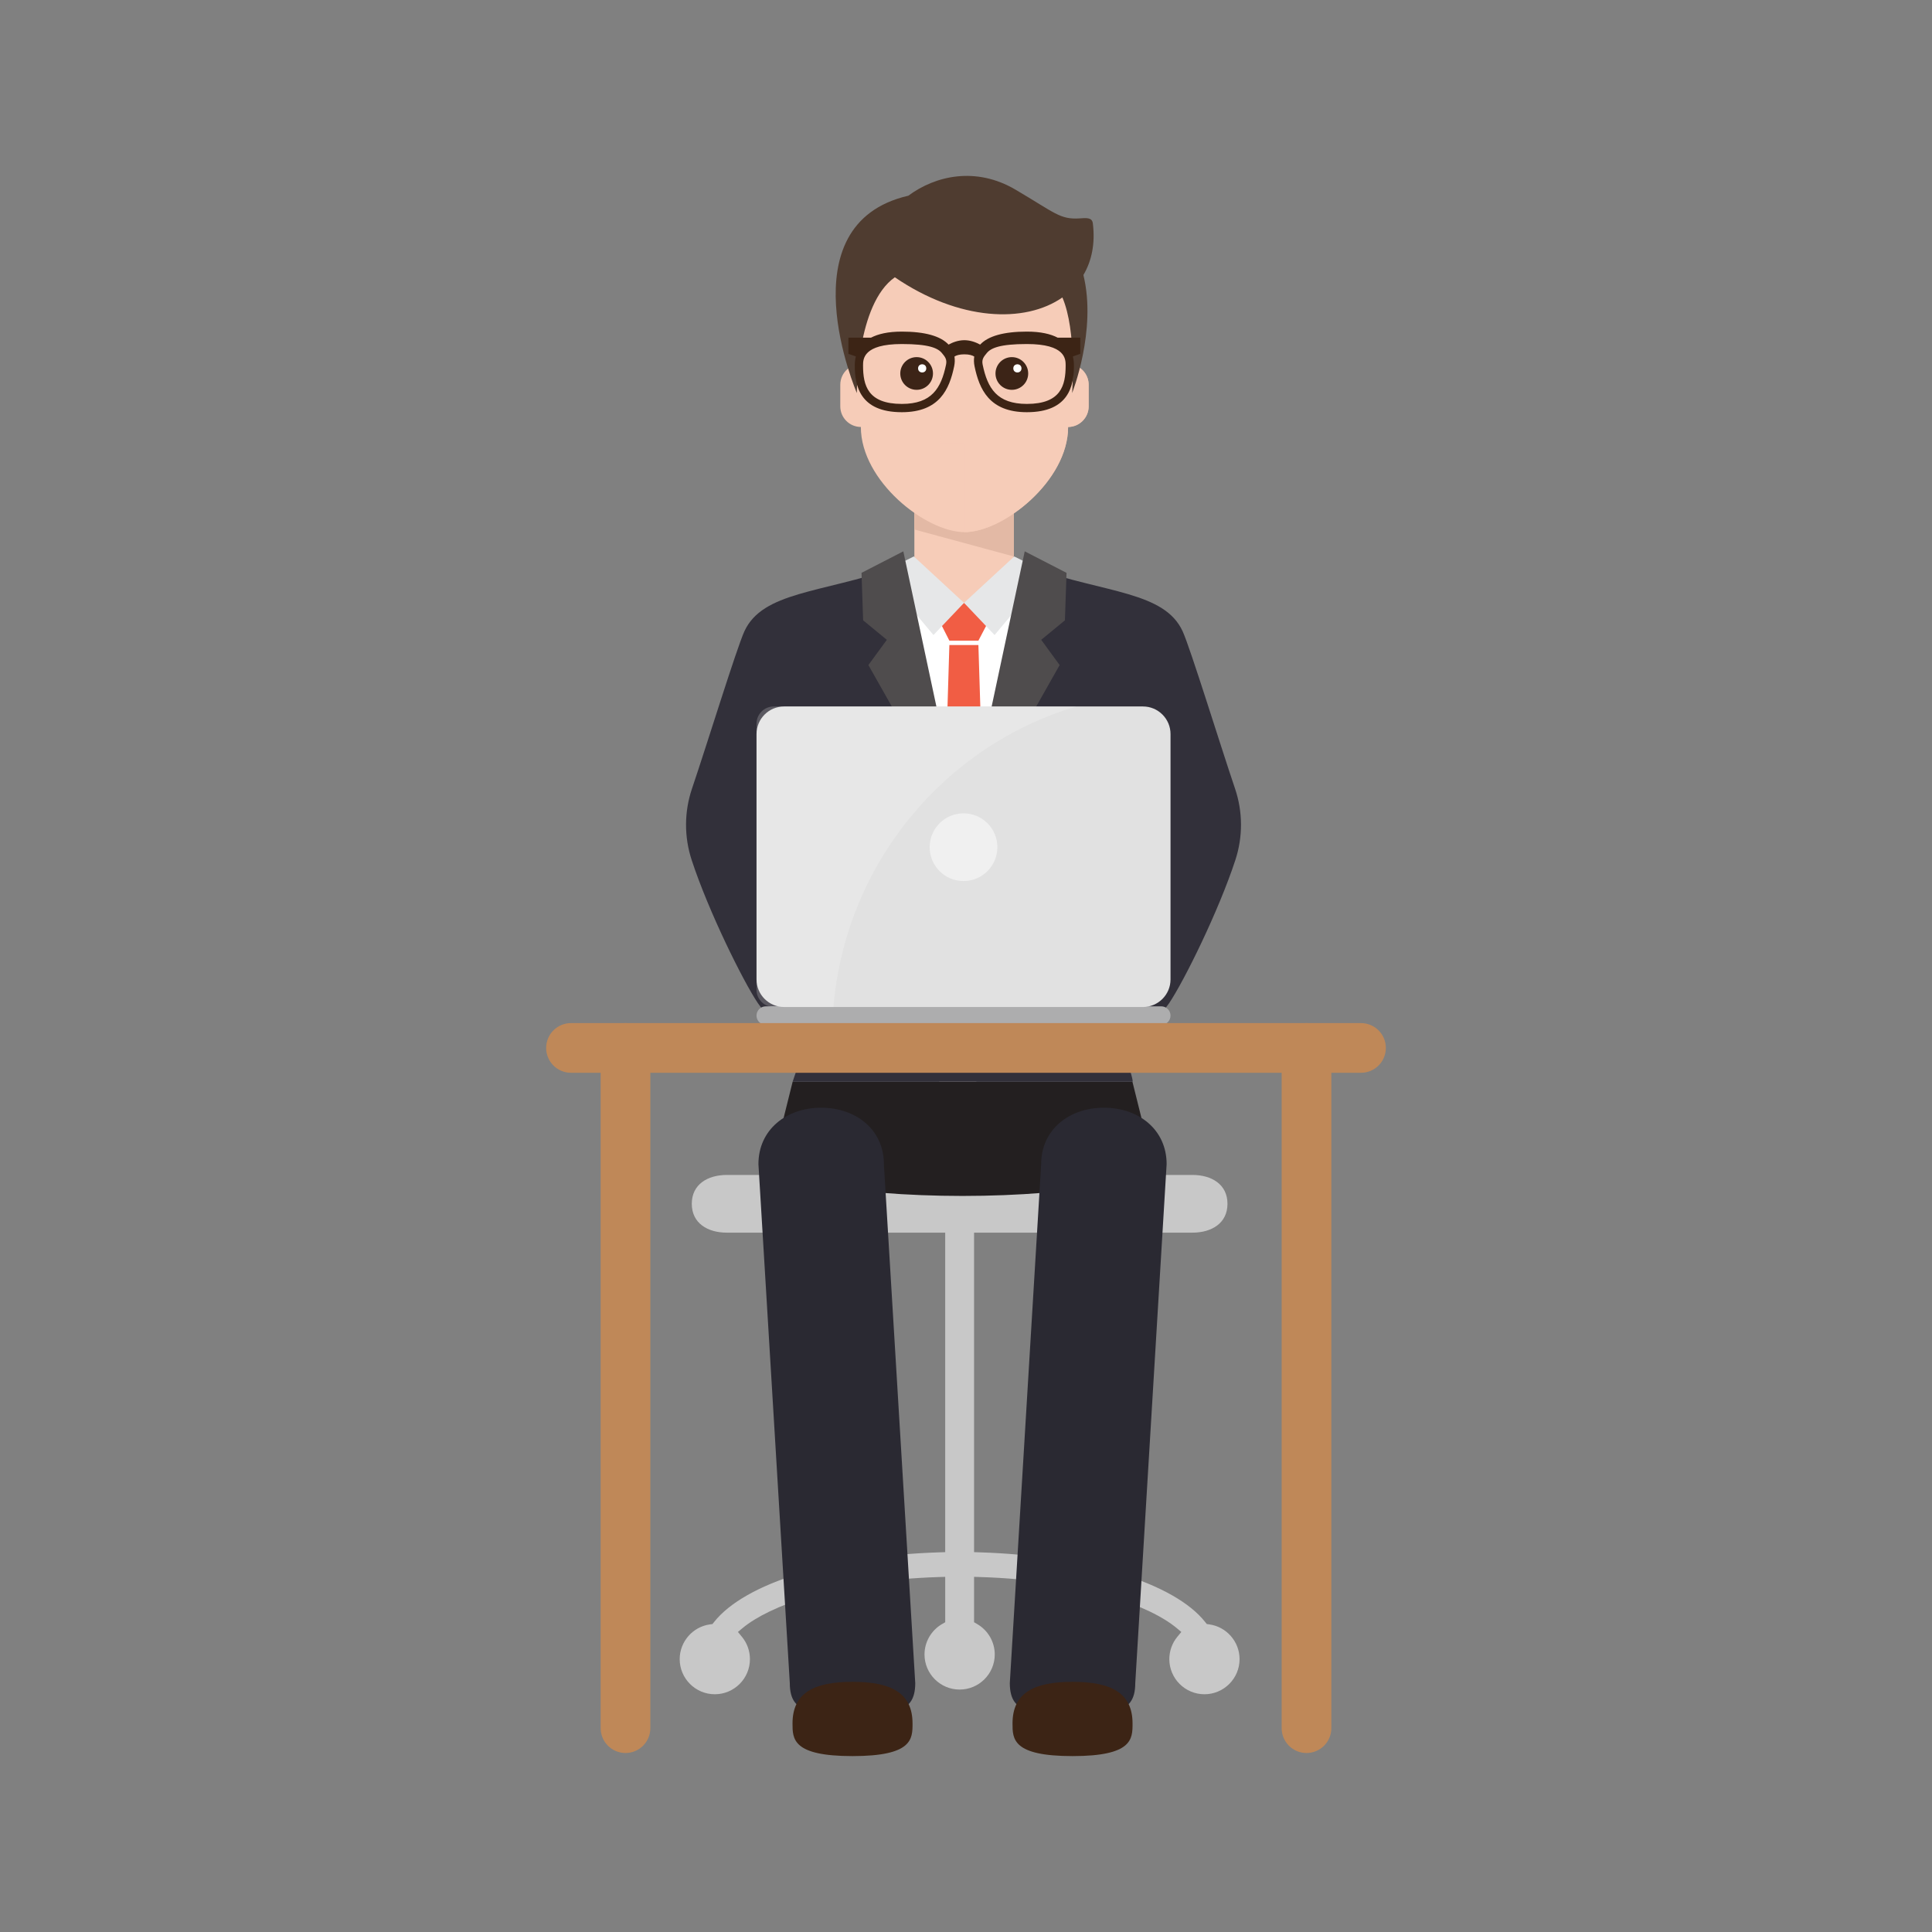 <?xml version="1.0" encoding="utf-8"?>
<!-- Generator: Adobe Illustrator 16.0.0, SVG Export Plug-In . SVG Version: 6.00 Build 0)  -->
<!DOCTYPE svg PUBLIC "-//W3C//DTD SVG 1.1//EN" "http://www.w3.org/Graphics/SVG/1.1/DTD/svg11.dtd">
<svg version="1.1" id="Layer_1" xmlns="http://www.w3.org/2000/svg" xmlns:xlink="http://www.w3.org/1999/xlink" x="0px" y="0px"
	 width="350px" height="350px" viewBox="0 0 350 350" enable-background="new 0 0 350 350" xml:space="preserve">
<rect x="0" y="0" width="350" height="350" fill="#808080" stroke="none"/>
<g>
	<path id="chair_1_" fill="#C8C8C8" d="M218.196,306.93c-3.508,0-6.362-2.855-6.362-6.363c0-1.477,0.516-2.914,1.454-4.051
		l0.721-0.873l-0.871-0.725c-4.676-3.887-16.78-8.635-35.506-9.221l-1.172-0.035v8.221l0.566,0.328
		c1.964,1.139,3.184,3.248,3.184,5.506c0,3.508-2.855,6.363-6.364,6.363s-6.363-2.855-6.363-6.363c0-2.258,1.219-4.367,3.183-5.506
		l0.567-0.328v-8.221l-1.172,0.035c-18.726,0.586-30.83,5.334-35.508,9.223l-0.871,0.723l0.722,0.875
		c0.938,1.135,1.455,2.572,1.455,4.049c0,3.508-2.855,6.363-6.364,6.363s-6.363-2.855-6.363-6.363c0-3.158,2.359-5.865,5.489-6.295
		l0.453-0.064l0.284-0.357c5.572-7.061,21.578-12.018,40.774-12.629l1.101-0.035v-57.879h-39.546c-3.509,0-6.363-1.719-6.363-5.229
		c0-3.508,2.854-5.227,6.363-5.227h38.459v-34.928h-29.813c-3.716,0-6.739-3.023-6.739-6.738v-44.205
		c0-3.715,3.023-6.738,6.739-6.738h67.027c3.716,0,6.739,3.023,6.739,6.738v44.205c0,3.715-3.023,6.738-6.739,6.738h-30.486v34.928
		h39.132c3.509,0,6.363,1.719,6.363,5.227c0,3.51-2.854,5.229-6.363,5.229H176.46v57.879l1.1,0.035
		c19.197,0.611,35.203,5.568,40.775,12.629l0.283,0.357l0.454,0.064c3.129,0.43,5.488,3.137,5.488,6.295
		C224.561,304.074,221.706,306.93,218.196,306.93z"/>
	<g id="man_4_">
		<g>
			<path fill="#231F20" d="M207.44,205.164l-2.288-9.195h-30.78h-30.779l-2.288,9.195c-0.551,4.438,2.423,8.527,6.806,9.412
				c6.306,1.271,16.112,2.08,26.262,2.08c10.15,0,19.957-0.809,26.262-2.08C205.018,213.691,207.991,209.602,207.44,205.164z"/>
			<g>
				<path fill="#2A2932" d="M154.443,310.027c-6.276,0-11.363,1.162-11.363-5.113l-5.683-94.016c0-6.275,5.088-10.227,11.364-10.227
					c6.275,0,11.363,3.951,11.363,10.227l5.682,94.016C165.807,311.189,160.72,310.027,154.443,310.027z"/>
				<path fill="#3C2415" d="M165.315,312.227c0-5.609-3.975-7.547-10.872-7.547c-6.896,0-10.872,1.938-10.872,7.547
					c0,2.803,0,5.906,10.872,5.906S165.315,315.029,165.315,312.227z"/>
			</g>
			<g>
				<path fill="#2A2932" d="M194.299,310.027c6.276,0,11.364,1.162,11.364-5.113l5.682-94.016c0-6.275-5.088-10.227-11.364-10.227
					c-6.275,0-11.363,3.951-11.363,10.227l-5.682,94.016C182.936,311.189,188.023,310.027,194.299,310.027z"/>
				<path fill="#3C2415" d="M183.427,312.227c0-5.609,3.976-7.547,10.872-7.547c6.897,0,10.873,1.938,10.873,7.547
					c0,2.803,0,5.906-10.872,5.906C183.427,318.133,183.427,315.029,183.427,312.227z"/>
			</g>
		</g>
	</g>
	<g id="man_32_">
		<g>
			<polygon fill="#F6CCB8" points="186.452,102.682 183.647,101.389 183.647,91.723 165.647,91.723 165.647,101.389 
				162.831,102.604 163.581,127.889 165.647,127.889 165.647,131.766 183.647,131.766 183.647,127.889 185.702,127.889 			"/>
			<polygon fill="#E3B9A5" points="165.647,91.723 165.647,95.926 183.647,100.807 183.647,91.723 			"/>
		</g>
		<g>
			<g>
				<g>
					<path fill="#FFFFFF" d="M186.704,102.741l-0.669,2.512c-1.157,3.316-4.125,8.738-11.17,8.738
						c-7.949,0-10.981-6.904-11.922-9.895l-0.361-1.355c-14.64,5.5-10.147,51.35-10.147,51.35l-0.093,38.08l22.338,0.004
						l23.536-0.004l-0.613-38.08C197.603,154.09,201.345,108.241,186.704,102.741z"/>
					<polygon fill="#F15D44" points="178.975,112.752 177.246,116.061 171.988,116.061 170.31,112.752 174.643,109.209 					"/>
					<path fill="#E6E7E8" d="M174.643,109.211l-5.535,5.828l-9.466-11.293c0.016-0.008,5.907-2.941,5.907-2.941l2.223,2.055
						L174.643,109.211z"/>
					<polygon fill="#E6E7E8" points="183.74,100.807 174.643,109.209 180.179,115.042 189.642,103.743 					"/>
					<polygon fill="#F15D44" points="177.246,116.852 179.387,185.76 174.643,191.006 169.897,185.76 171.988,116.852 					"/>
				</g>
				<path fill="#32303A" d="M223.799,155.797c1.379-4.207,1.358-8.742-0.062-12.936c-2.755-8.131-8.018-25.232-9.488-28.492
					c-3.301-7.191-13.927-6.924-27.202-11.492c-0.472-0.164-0.952-0.33-1.433-0.502h-0.001c-0.78,4.559-11.063,48.631-11.063,48.631
					s-10.282-44.072-11.063-48.631h-0.001c-0.48,0.172-0.961,0.338-1.434,0.502c-13.274,4.568-23.901,4.301-27.201,11.492
					c-1.471,3.26-6.732,20.359-9.487,28.49c-1.421,4.195-1.441,8.73-0.063,12.939c3.046,9.293,9.299,21.925,11.997,25.935
					c2.401,3.568,6.6,4.861,9.636,3.857c-0.415,1.924-3.343,10.377-3.343,10.377h61.56c0.433,0-2.571-8.453-2.986-10.377
					c3.036,1.004,7.233-0.289,9.636-3.857C214.5,177.723,220.754,165.09,223.799,155.797z"/>
				<g>
					<g>
						<polygon fill="#4F4C4D" points="156.071,103.778 156.364,112.377 160.659,115.911 157.316,120.479 174.528,150.928 
							163.646,99.881 						"/>
					</g>
					<g>
						<polygon fill="#4F4C4D" points="193.213,103.778 192.92,112.377 188.625,115.911 191.967,120.479 174.756,150.928 
							185.639,99.881 						"/>
					</g>
				</g>
			</g>
		</g>
		<g id="man_47_">
			<g>
				<path fill="#F6CCB8" d="M194.366,66.075l0.609-7.92c0-10.357-9.899-18.75-20.25-18.75c-10.357,0-20.25,8.393-20.25,18.75
					l0.608,7.912c-0.579,0.141-1.102,0.406-1.538,0.781c-0.811,0.689-1.32,1.709-1.32,2.857v3.898c0,2.063,1.66,3.736,3.727,3.748
					c0,9.781,11.752,19.053,18.773,19.053s18.773-9.27,18.773-19.051c2.059-0.016,3.724-1.686,3.724-3.748v-3.9
					C197.223,67.946,196.004,66.477,194.366,66.075z"/>
				<path opacity="0.8" fill="#F6CCB8" d="M194.366,66.075l0.609-7.92c0-10.357-9.899-18.75-20.25-18.75
					c-0.003,0-0.003,26.625-0.003,26.625c-2.735,5.818-4.5,14.25-4.5,14.25h4.5v16.125c7.027-0.002,18.776-9.271,18.776-19.051
					c2.059-0.016,3.724-1.686,3.724-3.748v-3.9C197.223,67.946,196.004,66.477,194.366,66.075z"/>
				<g>
					<g>
						<circle fill="#F6CCB8" cx="166.056" cy="68.409" r="2.962"/>
						<circle fill="#3C2417" cx="166.056" cy="67.659" r="2.962"/>
						<circle fill="#FFFFFF" cx="167.061" cy="66.735" r="0.741"/>
					</g>
					<g>
						<circle fill="#F6CCB8" cx="183.305" cy="68.409" r="2.962"/>
						<circle fill="#3C2417" cx="183.305" cy="67.659" r="2.962"/>
						<circle fill="#FFFFFF" cx="184.311" cy="66.735" r="0.74"/>
					</g>
				</g>
			</g>
			<path fill="#4F3C30" d="M197.975,40.448c-0.141-1.123-1.287-0.955-2.417-0.883c-3.527,0.221-4.389-0.969-11.591-5.209
				c-7.176-4.225-14.519-2.539-19.412,1.098c-22.511,5.195-9.326,35.752-9.326,35.752s-0.082-16.084,6.88-20.973
				c11.658,7.949,23.57,8.381,30.353,3.654c2.616,6.104,1.762,17.318,1.762,17.318s4.503-11.344,2.045-21.385
				C197.773,47.27,198.437,44.112,197.975,40.448z"/>
			<path fill="#3C2415" d="M195.701,61.174h-4.088c-1.283-0.672-3.078-1.1-5.592-1.1c-4.169,0-7.002,0.797-8.461,2.354
				c-0.688-0.375-1.708-0.799-2.859-0.799c-1.152,0-2.172,0.424-2.859,0.799c-1.459-1.557-4.292-2.354-8.461-2.354
				c-2.514,0-4.309,0.428-5.592,1.1h-4.088V64.1l1.342,0.471c-0.138,0.547-0.193,1.104-0.193,1.639c0,3.635,0.885,8.465,8.531,8.465
				c6.829,0,8.621-4.201,9.473-8.313c0.129-0.623,0.143-1.217,0.057-1.773c0.333-0.213,0.882-0.4,1.791-0.4
				c0.908,0,1.458,0.188,1.791,0.4c-0.086,0.557-0.072,1.15,0.057,1.773c0.852,4.111,2.644,8.313,9.473,8.313
				c7.646,0,8.531-4.83,8.531-8.465c0-0.535-0.056-1.092-0.193-1.639l1.342-0.471V61.174z M171.385,66.057
				c-0.885,4.271-2.585,7.117-8.004,7.117c-6.18,0-7.031-3.348-7.031-6.965c0-1.146,0-3.885,7.031-3.885
				c4.851,0,6.509,0.719,7.259,1.641C171.17,64.616,171.589,65.073,171.385,66.057z M186.021,73.174
				c-5.419,0-7.119-2.846-8.004-7.117c-0.204-0.984,0.215-1.441,0.745-2.092c0.75-0.922,2.408-1.641,7.259-1.641
				c7.031,0,7.031,2.738,7.031,3.885C193.053,69.827,192.201,73.174,186.021,73.174z"/>
		</g>
	</g>
	<g id="computer_8_">
		<path fill="#ADADAE" d="M210.37,185.668h-71.64c-0.928,0-1.68-0.752-1.68-1.68s0.752-1.68,1.68-1.68h71.64
			c0.929,0,1.681,0.752,1.681,1.68S211.299,185.668,210.37,185.668z"/>
		<path fill="#E1E1E1" d="M207.051,182.43h-65c-2.762,0-5-2.238-5-5v-44.447c0-2.762,2.238-5,5-5h65c2.762,0,5,2.238,5,5v44.447
			C212.051,180.191,209.813,182.43,207.051,182.43z"/>
		<circle opacity="0.5" fill="#FFFFFF" cx="174.551" cy="153.477" r="6.133"/>
		<path opacity="0.2" fill="#FFFFFF" d="M194.995,127.983h-54.819c-1.726,0-3.125,1.398-3.125,3.125v48.197
			c0,1.725,1.399,3.125,3.125,3.125h10.806C153.192,156.481,171.076,135.075,194.995,127.983z"/>
	</g>
	<g id="table_3_">
		<path fill="#BF8858" d="M246.56,194.344H103.44c-2.485,0-4.5-2.014-4.5-4.5c0-2.484,2.015-4.5,4.5-4.5H246.56
			c2.485,0,4.5,2.016,4.5,4.5C251.06,192.33,249.045,194.344,246.56,194.344z"/>
		<path fill="#BF8858" d="M113.316,317.574c-2.485,0-4.5-2.016-4.5-4.5v-123.23c0-2.484,2.015-4.5,4.5-4.5
			c2.484,0,4.5,2.016,4.5,4.5v123.23C117.816,315.559,115.801,317.574,113.316,317.574z"/>
		<path fill="#BF8858" d="M236.685,317.574c-2.484,0-4.5-2.016-4.5-4.5v-123.23c0-2.484,2.016-4.5,4.5-4.5
			c2.485,0,4.5,2.016,4.5,4.5v123.23C241.185,315.559,239.17,317.574,236.685,317.574z"/>
	</g>
</g>
</svg>
